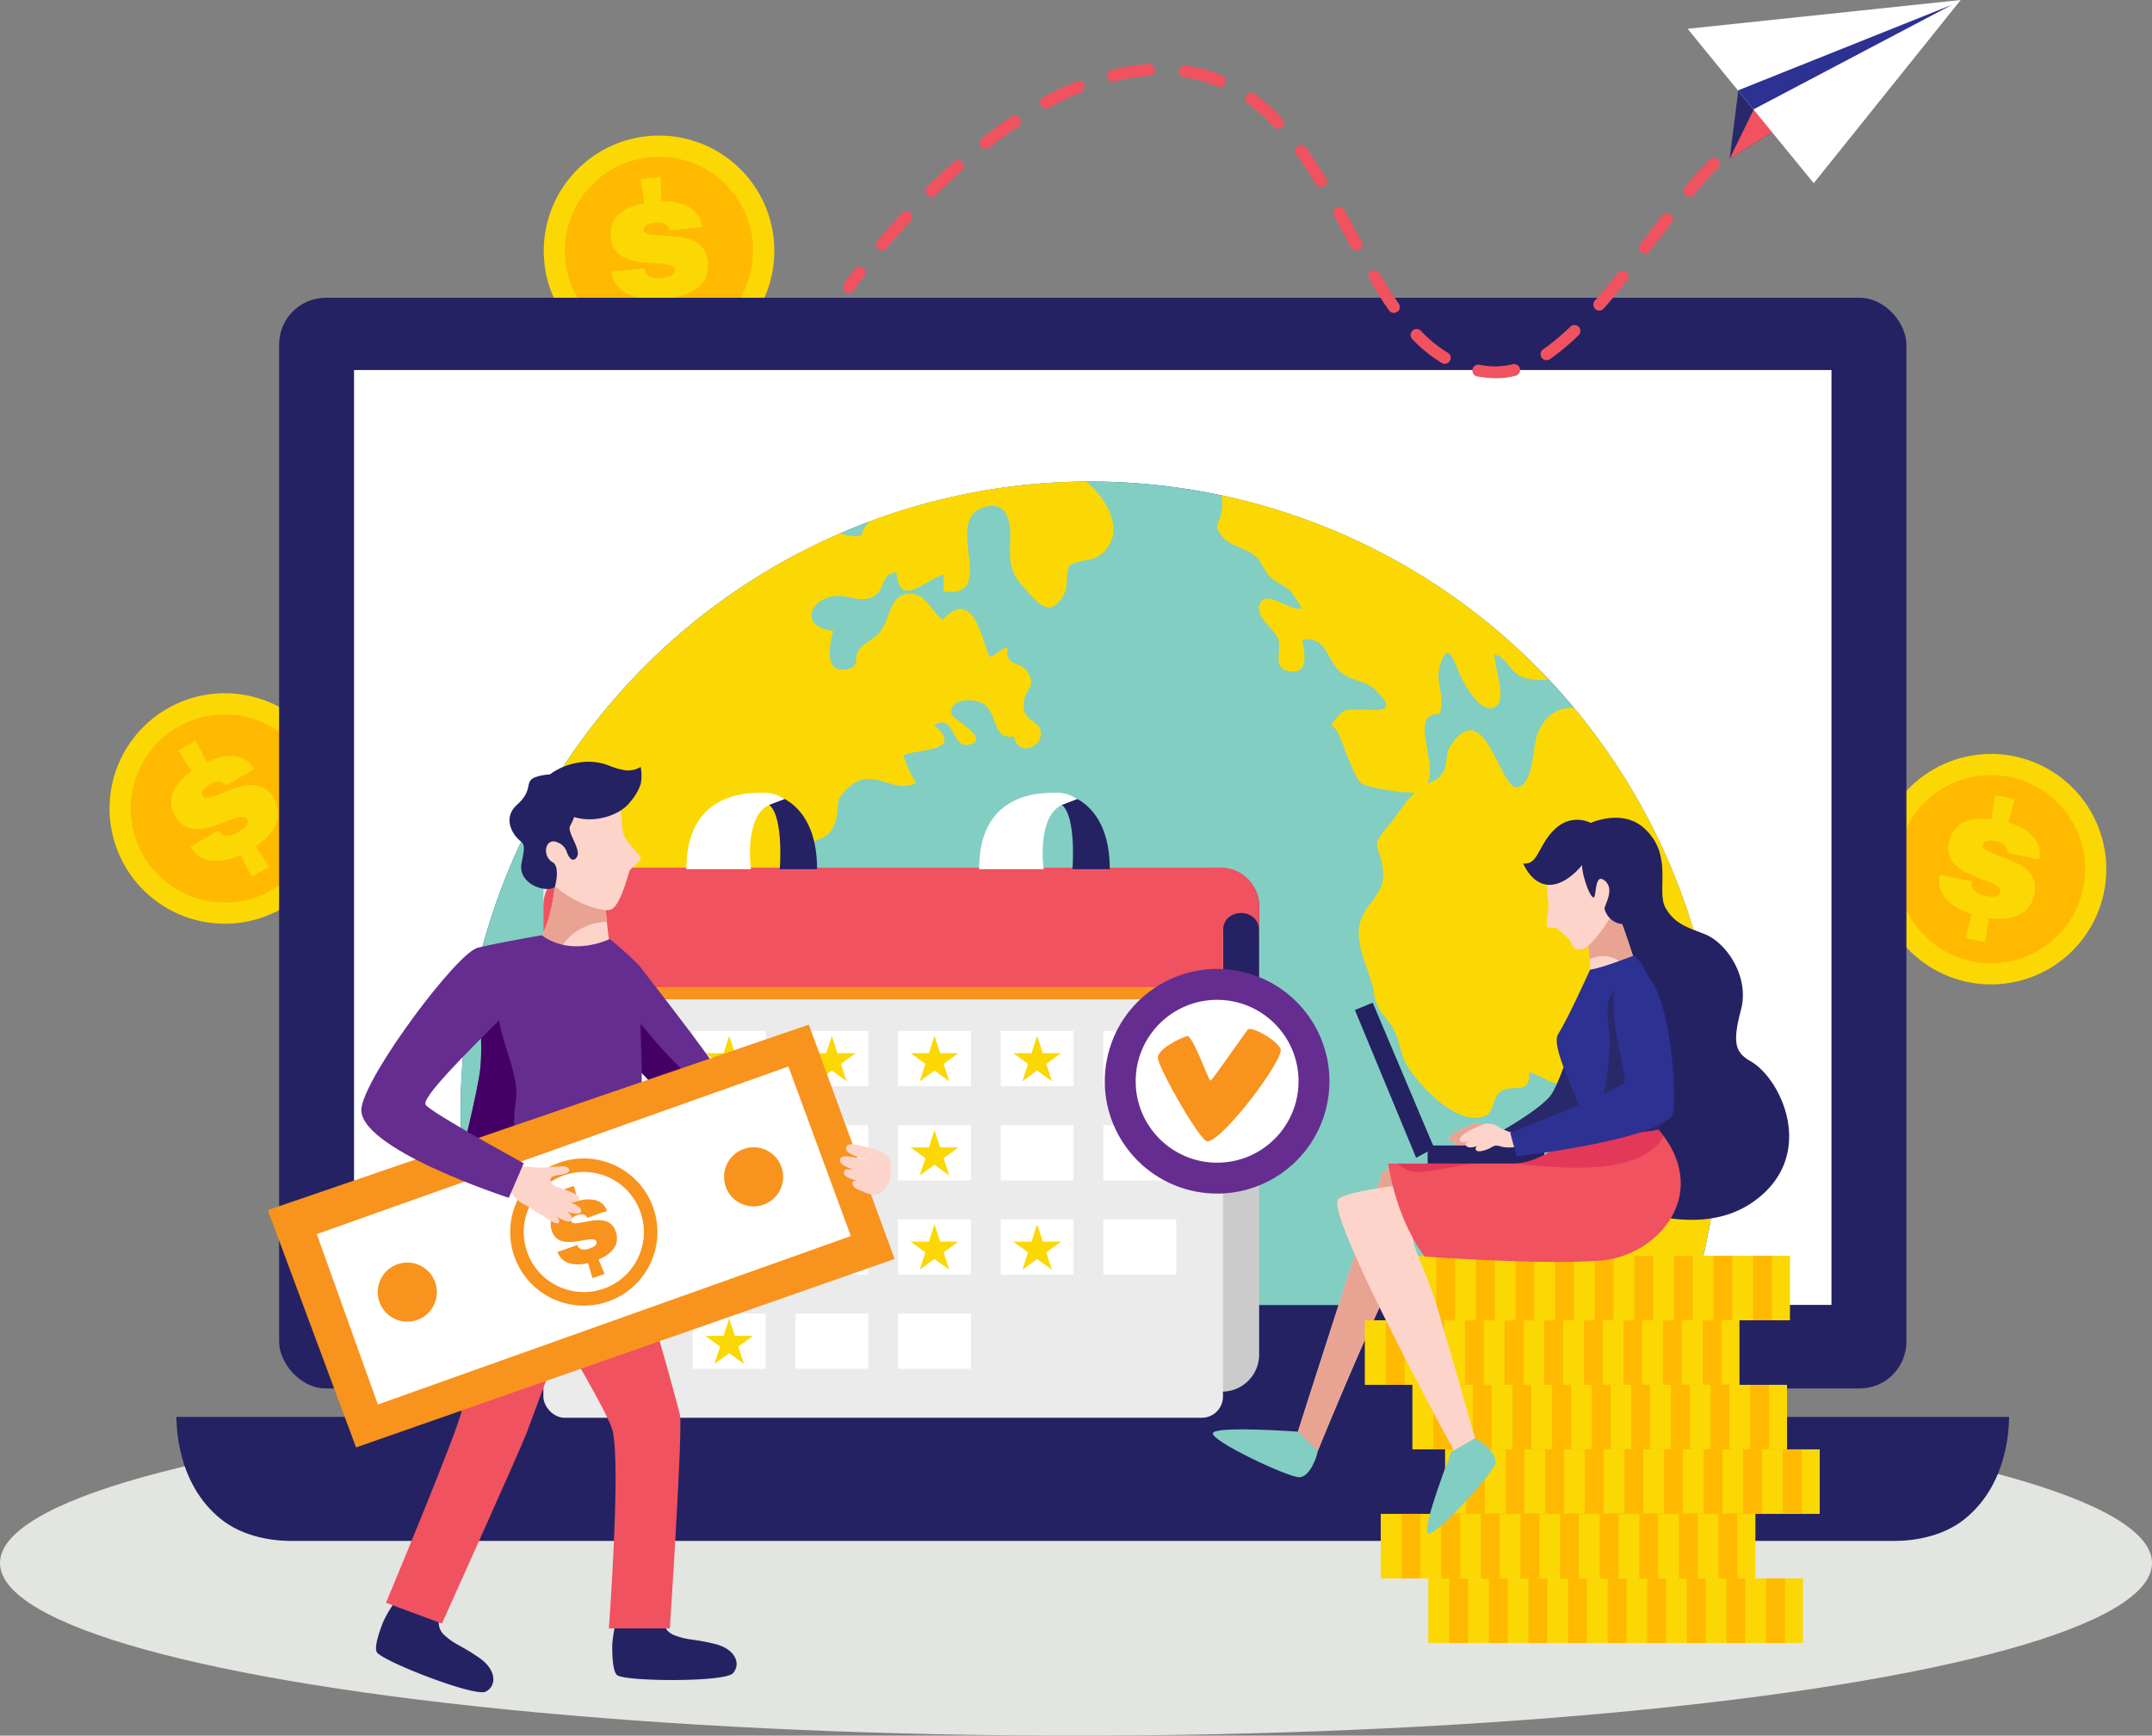 <svg xmlns="http://www.w3.org/2000/svg" width="500" height="403.32"><rect width="100%" height="100%" fill="#808080" stroke="none"/><defs><clipPath id="a"><path fill="none" d="M0 0h500v403.32H0z"/></clipPath></defs><g data-name="Repeat Grid 1" clip-path="url(#a)"><g data-name="Group 3878" transform="translate(-640.737 -168.934)"><g data-name="Group 3839"><g data-name="Group 3836" transform="translate(755.999 189.379)"><circle data-name="Ellipse 7" cx="26.777" cy="26.777" r="26.777" transform="matrix(.683 -.731 .731 .683 0 39.13)" fill="#fbd804"/><path data-name="Path 8849" d="M58.855 43.863a21.854 21.854 0 11-14.991-27.028 21.855 21.855 0 0114.991 27.028z" fill="#ffb900"/></g><g data-name="Group 3838"><g data-name="Group 3837"><path data-name="Path 8850" d="M794.442 215.693c4.589-.1 8.932 1.45 9.4 6l-7.589.774c-.217-1.717-2.019-1.906-3.126-1.793-.7.072-2.952.3-2.811 1.694.318 3.119 13.975-1.549 14.874 7.27.54 5.291-3.4 7.683-8.449 8.57l.9 5.589-4.636.474-.291-5.693c-4.767-.011-9.382-1.777-9.869-6.534l7.59-.775.016.163c.253 2.089 2.633 2.259 3.823 2.137 1.15-.117 3.4-.427 3.241-1.945-.33-3.241-14.016 1.141-14.887-7.39-.5-4.923 3.121-7.2 7.8-8.092l-.865-5.632 4.636-.474z" fill="#fbd804"/></g></g></g><g data-name="Group 3843"><g data-name="Group 3840"><path data-name="Path 8851" d="M719.46 352.898a26.777 26.777 0 11-30.39-22.588 26.778 26.778 0 0130.39 22.588z" fill="#fbd804"/><path data-name="Path 8852" d="M714.589 353.616a21.854 21.854 0 11-24.806-18.435 21.854 21.854 0 0124.806 18.435z" fill="#ffb900"/></g><g data-name="Group 3842"><g data-name="Group 3841"><path data-name="Path 8853" d="M688.756 346.051c4.14-1.981 8.736-2.365 11.037 1.59l-6.594 3.835c-.9-1.475-2.626-.9-3.588-.343-.607.352-2.564 1.493-1.861 2.7 1.576 2.71 12.091-7.177 16.549.484 2.676 4.6.072 8.4-4.162 11.294l3.128 4.718-4.027 2.342-2.613-5.063c-4.347 1.956-9.28 2.252-11.685-1.883l6.594-3.837.081.142c1.093 1.8 3.333.973 4.366.372 1-.582 2.918-1.793 2.148-3.112-1.637-2.816-12.3 6.823-16.61-.589-2.487-4.279-.127-7.848 3.763-10.587l-3.11-4.774 4.025-2.344z" fill="#fbd804"/></g></g></g><g data-name="Group 3847"><g data-name="Group 3844" transform="translate(1069.451 337.015)"><circle data-name="Ellipse 8" cx="26.777" cy="26.777" r="26.777" transform="rotate(-18.505 52.168 8.499)" fill="#fbd804"/><path data-name="Path 8854" d="M52.12 45.939a21.854 21.854 0 11-6.175-30.283 21.855 21.855 0 016.175 30.283z" fill="#ffb900"/></g><g data-name="Group 3846"><g data-name="Group 3845"><path data-name="Path 8855" d="M1107.375 360.086c4.408 1.287 8.085 4.067 7.163 8.55l-7.473-1.543c.31-1.7-1.351-2.425-2.443-2.649-.685-.142-2.907-.6-3.191.772-.634 3.069 13.8 2.723 12 11.4-1.075 5.208-5.553 6.306-10.635 5.635l-.818 5.6-4.564-.94 1.432-5.517c-4.542-1.441-8.413-4.514-7.446-9.2l7.469 1.542-.034.16c-.384 2.069 1.834 2.949 3 3.189 1.132.233 3.37.614 3.677-.883.659-3.191-13.711-3.123-11.979-11.522 1-4.846 5.142-5.931 9.867-5.375l.869-5.632 4.564.942z" fill="#fbd804"/></g></g></g><ellipse data-name="Ellipse 9" cx="250" cy="40.116" rx="250" ry="40.116" transform="translate(640.736 492.021)" fill="#e2e5e0"/><path data-name="Rectangle 3497" fill="#242263" d="M735.739 459.658h317.782v46.661H735.739z"/><g data-name="Group 3850" transform="translate(705.586 238.127)"><rect data-name="Rectangle 3498" width="378.087" height="253.447" rx="10.859" fill="#242263"/><path data-name="Rectangle 3499" fill="#fff" d="M17.408 16.791H360.68v217.24H17.408z"/><path data-name="Path 8856" d="M327.722 234.031a146.321 146.321 0 10-278.46 0z" fill="#2d3192"/><path data-name="Path 8857" d="M327.722 234.031a146.321 146.321 0 10-278.46 0z" fill="#82cec2"/><g data-name="Group 3849"><g data-name="Group 3848" fill="#fbd804"><path data-name="Path 8858" d="M61.646 141.323c9.295.257 4.013 4.731 4.381 12.092.47 9.417 8.087 7.841 13.189 14.02 1.63 1.976 1.673 4.42 3.132 6.511 2.125 3.044 5.416 4.171 8.492 6.009 5.176 3.094 9.207 9.641 14.663 11.644 13.91 5.1-.736-16.748 0-21.186.5-3.013 2.773-3.047 1.552-5.982-1.123-2.7-3.83-3.308-6.086-3.153-1.617.111-3.6 3.563-5.607 2.076-2.685-1.987 1.689-4.512 2.1-5.933 1.567-5.409-6.292-9.2-9.169-4.652-1.256 1.985.815 7.408-2.913 6.2-2.486-.806-4.418-9.3-4.176-11.576 1.027-9.628 8.078-11.432 16.608-11.506 5.946-.05 9 .962 10.271 7.387 1.222 6.158-1.517 8.185 3.889 11.631 6.019 3.839 10.1 1.149 7.112-6.134-1.5-3.652-6.073-8.51-4.34-12.895.659-1.667 3.259-2.843 4.34-4.217 2.024-2.575.055-2.261 3.151-4.284 2.959-1.933 5.924-1.382 7.118-6.009 1.028-3.984-.5-4.146 2.507-7.137 6.036-6.009 10.6 1.463 16.154-1.5a25.031 25.031 0 01-2.909-6.283c1.326-1.637 14.986-.572 7.066-7.121 4.9-2.918 3.991 5.4 8.063 4.553 5.492-1.138-3.8-6.113-3.989-7.035-.808-3.851 5.285-3.887 7.507-2.414 3.2 2.123 1.917 8.412 7.017 7.486.574 4.5 6.193 2.936 6.2-.574.005-3.281-3.92-2.563-3.973-6.511-.056-4.226 3.3-4.015.872-7.913-1.612-2.588-5.249-1.041-4.6-5.535-2-.151-3.8 3.34-4.485 1.428-1.77-4.953-3.934-15.235-10.632-7.965-2.769-2.209-3.894-6.113-7.6-6.057-4.892.074-4.295 5.738-7.092 9.04-1.262 1.49-3.453 2.365-4.707 3.954-1.389 1.761.418 3.959-2.888 4.557-5.511 1-3.844-6.346-3.117-8.952-8.238-.908-5.355-7.934 1.091-8.108 2.417-.065 5.969 1.8 8.621-.09 2.409-1.712 1.587-5.346 4.979-5.33.786 8.833 7.074 1.143 11.139.488-.355 1.007.013 2.85-.352 3.866 13.106 2.014.14-16.066 9.038-19.355 5.795-2.141 6.834 3.019 6.61 7.536-.255 5.151.014 7.376 3.116 10.894 3.293 3.736 6.473 7.8 9.641 1 .591-1.265.242-5.072.967-5.908 1.265-1.459 5.2-1.129 7.014-2.468 6.256-4.619 2.464-12.507-3.062-17.2a145.915 145.915 0 00-50.441 9.278 7.643 7.643 0 00-1.787 3.186 7.162 7.162 0 01-4.851-.506 146.835 146.835 0 00-68.531 60.929 18.045 18.045 0 00.149 2.3 6.165 6.165 0 00.407 1.143c.643 1.766 2.146 6.111 2.01 9.214-.203 4.641-3.656 8.661-2.859 13.067z"/><path data-name="Path 8859" d="M327.917 233.334a146.162 146.162 0 00-27.053-138.019c-3.722-.17-6.687 1.644-8.458 5.9-1.158 2.776-.824 11.753-4.673 12.529-4.126.831-7.512-22.071-15.723-9.4-1.086 1.676-.493 3.923-1.367 5.52-1.229 2.249-2.191 2.2-3.871 3.08 2.557-5-4.445-16.527 2.757-16.186 1.637-3.53-.933-7.259.088-10.942 1.988-7.164 3.516-.741 5.093 2.478.919 1.875 4.763 9.054 8.11 6.572 2.444-1.813-.589-9.544-.465-11.978 2.984.515 3.8 4.684 6.987 5.429a13.726 13.726 0 005.594.357 146.061 146.061 0 00-75.993-42.787 9.281 9.281 0 01.029 3.9c-.511 3.053-2.058 2.5 0 5.51 1.642 2.394 6.082 2.893 8.124 4.982 1.319 1.348 1.642 2.97 3 4.383 1.725 1.789 4.348 2.288 5.707 4.618a28.069 28.069 0 011.863 2.941c-3.1.632-7.841-4.234-9.62-1.438-1.94 3.053 3.381 6.335 4.112 8.525.9 2.69-1.736 7.186 3.013 7.536 4.417.325 2.846-4.752 2.609-7.46 4.989-.61 5.578 3.561 7.649 6.3 2.771 3.661 6.667 2.8 9.494 5.61 5.829 5.795-.96 4.266-3.519 4.408-2.4.133-3.553-.623-5.484 1.651-2.479 2.918-.951 1.321.282 4.106 1.055 2.387 3.6 9.9 5.169 11.3 1.141 1.025 9.837 2.426 12.575 2.2-2.365 2.12-3.554 4.517-5.984 7.43-4.768 5.714-2.338 4.051-1.495 10.5.727 5.571-3.767 7.317-5.226 12.019-1.682 5.418 2.487 11.771 3.15 16.637.621 4.567 2.888 5.215 4.733 8.765 1.429 2.749 1.28 5.616 3.3 8.677 2.9 4.393 10.2 12.236 16.3 11.5 4.273-.511 2.545-4.2 5.154-6.055 2.744-1.949 6.821 1.177 6.57-4.393 1.621.054 5.712 3.01 7.028 2.487 2.432-.969 1.457-5.391 1.583-7.5 6.434-1.084 5.305 7.719 3.85 10.942-.709 1.57-2.811 3.882-2.911 5.535-.183 3.008 1.748 2.168 3.074 4.98 1.48 3.142-.379 8.451-.546 12.019-.113 2.41-.736 3.019-.379 5.51.325 2.265 2 4.189 1.784 6.509-.49 5.368-6.482 6.418-8 10.517a12.389 12.389 0 00-.648 3h32.279c.125-.238.24-.473.355-.704z"/><path data-name="Path 8860" d="M218.869 232.536c2.394-4.02 1.219-10.493-3.442-12.433-2.4-1-5.757.9-8.1-.44-3.638-2.078-1.657-3.762-6.066-4.655-2.766-.558-5.321.791-8 .391-2.807-.422-5.723-4.128-9.228-3.9-5.422-4.388-5.574-9.876-9.244-15.535-3.963-6.111-6.4-4.137-12-3.995-5.531.14-9.253-5.271-14.738-6.524a18.831 18.831 0 00-5.682-.135c-2.581.142-3.187.429-6.471-.224-1.676-.334-4.4-.047-5.939-.517a19.461 19.461 0 01-2.288.036c-.96-.235-.307-2.565-1.865-2.7-1.945-.165-12.065 5.133-12.821 6.56-1.8 3.4 1.735 4.8 2.085 7.507.406 3.121-.809 3.471-2.43 5.648-2.99 4.024-5.379 7.687-5.608 12.992-.165 3.812 1.57 5.041 2.949 8.377 1.385 3.354.691 6.217 1.127 9.666a13.271 13.271 0 00.316 1.371h106.343a17.271 17.271 0 001.102-1.49z"/></g></g></g><path data-name="Path 8861" d="M894.63 498.193H681.711c.111.438-.522 15.251 10.615 23.937 4.173 3.255 10.077 4.872 16.118 4.872h372.37c6.042 0 11.945-1.617 16.12-4.872 11.136-8.686 10.5-23.5 10.614-23.937z" fill="#242263"/><g data-name="Group 3854" transform="translate(766.985 353.153)"><path data-name="Path 8862" d="M157.472 17.753h-10.695v121.4h10.695a8.617 8.617 0 008.831-8.386V26.14a8.617 8.617 0 00-8.831-8.387z" fill="#cbcbcb"/><path data-name="Path 8863" d="M166.303 48.243v-22.1a8.617 8.617 0 00-8.831-8.386h-10.695v30.49z" fill="#242263"/><rect data-name="Rectangle 3500" width="157.898" height="127.843" rx="4.921" transform="translate(0 17.388)" fill="#ebebeb"/><path data-name="Path 8864" d="M157.471 17.388H8.832A8.831 8.831 0 000 26.219v21.764h157.9v-15.54a7.846 7.846 0 01.077-1.111c.63-4.512 7.609-4.519 8.25-.007a8.252 8.252 0 01.077 1.118v-6.3a8.923 8.923 0 00-8.833-8.755z" fill="#f05260"/><path data-name="Rectangle 3501" fill="#f8931d" d="M0 45.139h157.898v2.845H0z"/><g data-name="Group 3851"><path data-name="Path 8865" d="M63.594 17.753h-8.665s.969-12.155-2.457-14.937V.165S63.594 1.33 63.594 17.753z" fill="#242263"/><path data-name="Path 8866" d="M33.233 17.753H48.22S46.542 5.598 52.47 2.816l3.6-1.368A8.745 8.745 0 0050.691 0c-4.766 0-17.458.8-17.458 17.753z" fill="#fff"/></g><g data-name="Group 3852"><path data-name="Path 8867" d="M131.6 17.753h-8.665s.969-12.155-2.457-14.937V.165S131.6 1.33 131.6 17.753z" fill="#242263"/><path data-name="Path 8868" d="M101.246 17.753h14.987s-1.678-12.155 4.25-14.937l3.6-1.368A8.75 8.75 0 00118.703 0c-4.772 0-17.457.8-17.457 17.753z" fill="#fff"/></g><path data-name="Rectangle 3502" fill="#fff" d="M10.863 55.349h16.915v12.823H10.863z"/><path data-name="Rectangle 3503" fill="#fff" d="M34.714 55.349h16.915v12.823H34.714z"/><path data-name="Rectangle 3504" fill="#fff" d="M58.566 55.349h16.915v12.823H58.566z"/><path data-name="Rectangle 3505" fill="#fff" d="M82.417 55.349h16.915v12.823H82.417z"/><path data-name="Rectangle 3506" fill="#fff" d="M106.269 55.349h16.915v12.823h-16.915z"/><path data-name="Rectangle 3507" fill="#fff" d="M130.12 55.349h16.915v12.823H130.12z"/><path data-name="Rectangle 3508" fill="#fff" d="M10.863 77.244h16.915v12.823H10.863z"/><path data-name="Rectangle 3509" fill="#fff" d="M34.714 77.244h16.915v12.823H34.714z"/><path data-name="Rectangle 3510" fill="#fff" d="M58.566 77.244h16.915v12.823H58.566z"/><path data-name="Rectangle 3511" fill="#fff" d="M82.417 77.244h16.915v12.823H82.417z"/><path data-name="Rectangle 3512" fill="#fff" d="M106.269 77.244h16.915v12.823h-16.915z"/><path data-name="Rectangle 3513" fill="#fff" d="M130.12 77.244h16.915v12.823H130.12z"/><path data-name="Rectangle 3514" fill="#fff" d="M10.863 99.14h16.915v12.823H10.863z"/><path data-name="Rectangle 3515" fill="#fff" d="M34.714 99.14h16.915v12.823H34.714z"/><path data-name="Rectangle 3516" fill="#fff" d="M58.566 99.14h16.915v12.823H58.566z"/><path data-name="Rectangle 3517" fill="#fff" d="M82.417 99.14h16.915v12.823H82.417z"/><path data-name="Rectangle 3518" fill="#fff" d="M106.269 99.14h16.915v12.823h-16.915z"/><path data-name="Rectangle 3519" fill="#fff" d="M130.12 99.14h16.915v12.823H130.12z"/><path data-name="Rectangle 3520" fill="#fff" d="M10.863 121.035h16.915v12.823H10.863z"/><path data-name="Rectangle 3521" fill="#fff" d="M34.714 121.035h16.915v12.823H34.714z"/><path data-name="Rectangle 3522" fill="#fff" d="M58.566 121.035h16.915v12.823H58.566z"/><path data-name="Rectangle 3523" fill="#fff" d="M82.417 121.035h16.915v12.823H82.417z"/><path data-name="Path 8869" d="M19.315 56.484l1.31 4.031h4.238l-3.429 2.491 1.309 4.031-3.429-2.491-3.429 2.491 1.31-4.031-3.429-2.491h4.249z" fill="#fbd804"/><path data-name="Path 8870" d="M19.315 78.622l1.31 4.031h4.238l-3.429 2.491 1.309 4.031-3.429-2.491-3.429 2.491 1.31-4.031-3.429-2.491h4.249z" fill="#fbd804"/><path data-name="Path 8871" d="M43.176 56.484l1.31 4.031h4.238l-3.429 2.491 1.309 4.031-3.429-2.491-3.429 2.491 1.31-4.031-3.429-2.491h4.238z" fill="#fbd804"/><path data-name="Path 8872" d="M67.023 56.484l1.31 4.031h4.238l-3.433 2.491 1.31 4.031-3.429-2.491-3.429 2.491 1.31-4.031-3.429-2.491h4.238z" fill="#fbd804"/><path data-name="Path 8873" d="M67.023 78.379l1.31 4.031h4.238l-3.433 2.491 1.31 4.031-3.429-2.491-3.429 2.491 1.31-4.031-3.429-2.491h4.238z" fill="#fbd804"/><path data-name="Path 8874" d="M90.875 56.484l1.31 4.031h4.238l-3.429 2.491 1.31 4.031-3.429-2.491-3.429 2.491 1.31-4.031-3.429-2.491h4.238z" fill="#fbd804"/><path data-name="Path 8875" d="M90.875 78.379l1.31 4.031h4.238l-3.429 2.491 1.31 4.031-3.429-2.491-3.429 2.491 1.31-4.031-3.429-2.491h4.238z" fill="#fbd804"/><path data-name="Path 8876" d="M114.726 56.484l1.31 4.031h4.238l-3.429 2.491 1.309 4.031-3.429-2.491-3.429 2.491 1.31-4.031-3.429-2.491h4.238z" fill="#fbd804"/><path data-name="Path 8877" d="M43.176 100.546l1.31 4.031h4.238l-3.429 2.491 1.309 4.031-3.429-2.491-3.429 2.491 1.31-4.031-3.429-2.491h4.238z" fill="#fbd804"/><path data-name="Path 8878" d="M43.176 122.17l1.31 4.031h4.238l-3.429 2.491 1.309 4.031-3.429-2.491-3.429 2.491 1.31-4.031-3.429-2.491h4.238z" fill="#fbd804"/><path data-name="Path 8879" d="M90.875 100.275l1.31 4.031h4.238l-3.429 2.491 1.31 4.031-3.429-2.491-3.429 2.491 1.31-4.031-3.429-2.491h4.238z" fill="#fbd804"/><path data-name="Path 8880" d="M114.726 100.275l1.31 4.031h4.238l-3.429 2.491 1.309 4.031-3.429-2.491-3.429 2.491 1.31-4.031-3.429-2.491h4.238z" fill="#fbd804"/><g data-name="Group 3853" transform="translate(125.964 36.461)"><circle data-name="Ellipse 10" cx="26.1" cy="26.1" r="26.1" transform="rotate(-79.07 31.05 25.627)" fill="#652d90"/><circle data-name="Ellipse 11" cx="18.923" cy="18.923" r="18.923" transform="translate(11.652 11.652)" fill="#fff"/><path data-name="Path 8881" d="M29.032 30.44c-.438-.011-4.191-10.795-5.459-10.371-1.782.594-6.655 2.947-6.775 4.978s9.829 19.515 11.493 19.515c3.5 0 18.194-19.4 17-21.6s-6.732-5.23-7.565-4.4c-.609.622-8.317 11.887-8.694 11.878z" fill="#f8931d"/></g></g><g data-name="Group 3859"><path data-name="Path 8882" d="M789.245 393.309c21.326 27.336 15.782 21.836 19.723 25.312s29.89 18.537 29.89 18.537l-2.78 12.975s-31.744-18.072-35.683-21.317-19.115-19.695-19.115-19.695z" fill="#652d90"/><path data-name="Path 8883" d="M826.332 431.812a5.252 5.252 0 01-5.576.185 127.085 127.085 0 01-12.782-7.5 39.935 39.935 0 01-6.8-5.176 103.353 103.353 0 01-10.5-11.193c-1.674-2.139-4.007-3.869-5.958-5.84l-3.44 6.834s15.176 16.452 19.115 19.695 35.683 21.317 35.683 21.317l2.751-12.841a152.806 152.806 0 01-12.493-5.481z" fill="#406"/><path data-name="Path 8884" d="M784.325 544.397a26.293 26.293 0 00-1.338 6.862c-.014 2.994.2 6.174 1.12 6.926 1.836 1.5 25.05 1.7 26.94-.447s.63-5.614-4.287-6.814c-5.271-1.285-6.007-.736-9.325-2s-2.514-4.987-2.514-4.987z" fill="#242263"/><path data-name="Path 8885" d="M733.403 540.035a26.339 26.339 0 00-3.7 5.935c-1.079 2.792-2.01 5.842-1.422 6.872 1.179 2.058 22.8 10.513 25.33 9.183s2.59-5.023-1.578-7.895c-4.467-3.081-5.35-2.83-8-5.19s-.573-5.558-.573-5.558z" fill="#242263"/><path data-name="Path 8886" d="M784.174 445.731l-31.279 3.476s27.973 44.719 30.089 51.9-.779 46.225-.779 46.225h14.164s3.04-46.11 2.346-49.585-14.541-52.016-14.541-52.016z" fill="#f05260"/><path data-name="Path 8887" d="M782.985 448.048h-35.709s-4.171 10.949-2.26 19.289 3.186 26.068 3.013 29.2-17.611 44.834-17.611 44.834l13 4.835s17.929-39.764 19.668-44.281 19.899-53.877 19.899-53.877z" fill="#f05260"/><path data-name="Path 8888" d="M781.473 374.174a31.8 31.8 0 01-8.622-.684 12.839 12.839 0 01-2.931-1.028c-.3 3.588-1.312 11.96-4.282 15.111 0 0 .406 4.228 7.819 5.271s8.946-4.46 8.946-4.46-1.43-8.925-.93-14.21z" fill="#fcd4ca"/><path data-name="Path 8889" d="M765.662 387.708c.014.075.039.179.077.307l.013.039a4.2 4.2 0 00.178.461l.009.022a5.384 5.384 0 00.312.574l.054.084a6.205 6.205 0 001.2 1.337l.09.075a7.754 7.754 0 00.94.651c.045.027.1.054.144.081a10.092 10.092 0 001.247.607 10.556 10.556 0 012.843-5 13.212 13.212 0 018.97-3.825 50.78 50.78 0 01-.266-8.948 31.8 31.8 0 01-8.622-.684 12.839 12.839 0 01-2.931-1.028c-.3 3.588-1.312 11.96-4.282 15.111l.014.092z" fill="#e8a393"/><path data-name="Path 8890" d="M769.434 352.826s12.421-3.056 14.237 0 1.242 7.836 1.958 9.986 3.656 4.515 3.941 5.375-2.15 2.365-2.507 3.01-1.911 7.525-4.11 8.959-13.422-3.153-16-8.672-.885-17.03 2.481-18.658z" fill="#fcd4ca"/><path data-name="Path 8891" d="M782.405 387.131s-8.72 4.332-15.8-.872c0 0-13.48 2.356-15.133 3.028-1.371.558 2.233 19.747.668 29.391s-7.819 33.018-7.819 33.018 16.509 12.685 44.834 4.691c0 0 .924-32.774.623-41.88-.443-13.324-.535-21.2-.535-21.2a82.022 82.022 0 00-6.838-6.176z" fill="#652d90"/><path data-name="Path 8892" d="M761.781 440.171c-1.235-5.066-2.1-10.012-1.21-15.251.962-5.675-3.108-13.153-3.869-18.927-.813-6.175-1.448-10.37-5.506-13.787.275 5.824 2.159 19 .946 26.473-1.563 9.645-7.819 33.018-7.819 33.018s10.484 8 29.03 7.254c-7.31-4.417-9.527-10.375-11.572-18.78z" fill="#406"/><path data-name="Path 8893" d="M702.963 450.13l20.506 55.146 125.121-43.792-19.927-54.451z" fill="#f8931d"/><path data-name="Path 8894" d="M714.339 455.709l14.191 39.592 109.893-39.143-14.511-39.4z" fill="#fff"/><path data-name="Path 8895" d="M822.697 442.401a6.865 6.865 0 11-6.865-6.865 6.864 6.864 0 016.865 6.865z" fill="#f8931d"/><path data-name="Path 8896" d="M742.236 469.186a6.865 6.865 0 11-6.865-6.865 6.865 6.865 0 016.865 6.865z" fill="#f8931d"/><g data-name="Group 3858"><g data-name="Group 3855" transform="translate(757.568 436.417)"><path data-name="Path 8897" d="M35.895 19.561A17.1 17.1 0 1119.56 1.731a17.1 17.1 0 0116.335 17.83z" fill="#f8931d"/><circle data-name="Ellipse 12" cx="13.955" cy="13.955" r="13.955" transform="rotate(-62.61 20.37 12.387)" fill="#fff"/></g><g data-name="Group 3857"><g data-name="Group 3856"><path data-name="Path 8898" d="M775.034 447.981c2.837-.743 5.765-.429 6.73 2.329l-4.6 1.61c-.389-1.034-1.536-.883-2.207-.648-.422.147-1.789.626-1.493 1.47.662 1.89 8.448-3.042 10.319 2.3 1.124 3.205-.969 5.276-3.971 6.579l1.391 3.336-2.807.984-1.028-3.491c-2.961.7-6.091.293-7.1-2.592l4.6-1.61.034.1c.47 1.258 1.972 1.01 2.694.757.7-.244 2.046-.772 1.723-1.691-.687-1.963-8.533 2.794-10.346-2.374-1.043-2.981.867-4.935 3.638-6.184l-1.375-3.369 2.809-.984z" fill="#f8931d"/></g></g></g><path data-name="Path 8899" d="M774.778 354.582a12.181 12.181 0 01-1.581 6.274c-.8 1.43 2.681 5.5 1.581 7.222-.732 1.149-1.71.8-2.505-1.567a3.542 3.542 0 00-1.9-1.784c-2.941-1.436-3.848 3.1-1.22 4.585 1.84 1.037.5 5.752.5 5.752-2.093 1.463-8.688-.72-7.733-5.563.609-3.085.869-4.259-.185-5.065-1.908-1.461-4.3-5.379-.906-8.455 4.67-4.235.66-5.833 5.885-6.877s9.343 2.303 8.064 5.478z" fill="#242263"/><path data-name="Path 8900" d="M765.757 351.552c.343-1.113 2.446-2.471 3.489-3.178a14.934 14.934 0 015.4-2.143 13.654 13.654 0 015.9.072c1.66.4 3.031 1.206 4.738 1.479a5.546 5.546 0 004.311-.632 10.933 10.933 0 01.032 3.885 12.125 12.125 0 01-2.4 4.162c-2.656 3.6-9.513 5.339-14.192 3.16-2.261-1.052-4.291-1.965-5.33-4.02a11.989 11.989 0 00-1.948-2.785z" fill="#242263"/><path data-name="Path 8901" d="M844.983 446.353c2.611-1.353 3.169-5.1 2.609-7.563-.45-1.994-2.446-2.462-5.346-3.255-1.96-.535-3.823-.955-4.524-.538-2.166 2.06 4.476 3.32 6.089 4.015 0 0-6.865-2.172-7.69-1.043-1.477 2.129 5.036 3.207 6.608 3.758-1.463-.705-4.306-1.263-4.785-1.028-1.26-.21-1.185.793-1.086 1.05.5 1.312 5.822 2.259 5.822 2.259-.942-.169-4.286-1.52-3.851.131.284 1.075 1.779 1.4 2.548 1.737a5.266 5.266 0 003.606.477z" fill="#fcd4ca"/><path data-name="Path 8902" d="M758.838 439.891c2.451-.1 5.432.366 7.959.366 1.154 0 2.346-.169 3.489-.235.723-.043 2.191-.287 2.615.52.463.885-.987 1.2-1.558 1.324-.825.18-2.536.066-2.69 1.172-.226 1.6 2.778 2.033 3.95 2.547 1.086.477 3.966 1.491 2.078 2.556-1.272.716-3.95-.919-5.032-1.357a16.569 16.569 0 013.939 1.642c.737.424 2.188 1.009 2.188 1.838 0 1.217-2.69.486-3.354.2a11.976 11.976 0 01-2.994-1.655c1.131.6 5.276 2.355 3.92 3.792-.829.878-4.069-1.59-5.361-2.114.709.655 2.836 1 2.663 2.383-.088.7-1.29.142-1.868-.172-.813-.443-1.54-1.089-2.358-1.477a11.775 11.775 0 01-1.757-1.174c-1.468-1.044-2.8-1.292-4.068-2.653a45.528 45.528 0 00-3.526-3.606c2.359-.869-.046-2.63 1.765-3.897z" fill="#fcd4ca"/><path data-name="Path 8903" d="M762.425 439.243l-3.476 8.033s-35.888-11.642-34.207-21.069c1.477-8.272 22.36-35.987 26.909-36.981 6.114-1.337 8.562 13.232 5.05 16.764-7.4 7.448-17.97 17.923-17.1 19.612s22.824 13.641 22.824 13.641z" fill="#652d90"/></g><g data-name="Group 3870"><path data-name="Path 8904" d="M1010.298 397.141s-6.321 22.8-9.431 26.531-13.264 9.223-13.264 9.223l2.694 4.767s18.456-9.406 21.66-17.1a58.179 58.179 0 003.731-11.814c.508-2.821 2.593-9.84 1.554-12.642-.678-1.827-5.493-2.8-6.944 1.035z" fill="#82cec2"/><path data-name="Path 8905" d="M1010.298 397.141s-6.321 22.8-9.431 26.531-13.264 9.223-13.264 9.223l2.694 4.767s18.456-9.406 21.66-17.1a58.179 58.179 0 003.731-11.814c.508-2.821 2.593-9.84 1.554-12.642-.678-1.827-5.493-2.8-6.944 1.035z" fill="#29286a"/><path data-name="Path 8906" d="M946.959 505.971l-4.659-4.352s-18.629-1.369-19.718.266 17.667 10.481 20.073 10.321 3.988-4.443 4.304-6.235z" fill="#82cec2"/><path data-name="Path 8907" d="M981.11 442.94s-17.618-4.483-19.068-1.583-19.742 60.258-19.742 60.258l4.659 4.352s19.614-48.409 25.294-53.47 11.482-7.559 8.857-9.557z" fill="#fcd4ca"/><path data-name="Path 8908" d="M981.11 442.94s-17.618-4.483-19.068-1.583-19.742 60.258-19.742 60.258l4.659 4.352s19.614-48.409 25.294-53.47 11.482-7.559 8.857-9.557z" fill="#e8a393"/><g data-name="Group 3866"><g data-name="Group 3860"><path data-name="Rectangle 3524" fill="#fbd804" d="M972.594 535.714h87.046v14.995h-87.046z"/><path data-name="Rectangle 3525" fill="#ffb900" d="M977.462 535.714h4.382v14.995h-4.382z"/><path data-name="Rectangle 3526" fill="#ffb900" d="M986.663 535.714h4.381v14.995h-4.381z"/><path data-name="Rectangle 3527" fill="#ffb900" d="M995.865 535.714h4.381v14.995h-4.381z"/><path data-name="Rectangle 3528" fill="#ffb900" d="M1005.066 535.714h4.381v14.995h-4.381z"/><path data-name="Rectangle 3529" fill="#ffb900" d="M1014.267 535.714h4.381v14.995h-4.381z"/><path data-name="Rectangle 3530" fill="#ffb900" d="M1023.468 535.714h4.381v14.995h-4.381z"/><path data-name="Rectangle 3531" fill="#ffb900" d="M1032.67 535.714h4.381v14.995h-4.381z"/><path data-name="Rectangle 3532" fill="#ffb900" d="M1041.871 535.714h4.381v14.995h-4.381z"/><path data-name="Rectangle 3533" fill="#ffb900" d="M1051.072 535.714h4.381v14.995h-4.381z"/></g><g data-name="Group 3861"><path data-name="Rectangle 3534" fill="#fbd804" d="M961.543 520.719h87.047v14.994h-87.047z"/><path data-name="Rectangle 3535" fill="#ffb900" d="M966.412 520.719h4.381v14.994h-4.381z"/><path data-name="Rectangle 3536" fill="#ffb900" d="M975.613 520.719h4.381v14.994h-4.381z"/><path data-name="Rectangle 3537" fill="#ffb900" d="M984.814 520.719h4.381v14.994h-4.381z"/><path data-name="Rectangle 3538" fill="#ffb900" d="M994.015 520.719h4.381v14.994h-4.381z"/><path data-name="Rectangle 3539" fill="#ffb900" d="M1003.216 520.719h4.381v14.994h-4.381z"/><path data-name="Rectangle 3540" fill="#ffb900" d="M1012.417 520.719h4.382v14.994h-4.382z"/><path data-name="Rectangle 3541" fill="#ffb900" d="M1021.619 520.719h4.382v14.994h-4.382z"/><path data-name="Rectangle 3542" fill="#ffb900" d="M1030.82 520.719h4.382v14.994h-4.382z"/><path data-name="Rectangle 3543" fill="#ffb900" d="M1040.021 520.719h4.382v14.994h-4.382z"/></g><g data-name="Group 3862"><path data-name="Rectangle 3544" fill="#fbd804" d="M976.489 505.725h87.047v14.995h-87.047z"/><path data-name="Rectangle 3545" fill="#ffb900" d="M981.358 505.725h4.381v14.995h-4.381z"/><path data-name="Rectangle 3546" fill="#ffb900" d="M990.559 505.725h4.381v14.995h-4.381z"/><path data-name="Rectangle 3547" fill="#ffb900" d="M999.76 505.725h4.381v14.995h-4.381z"/><path data-name="Rectangle 3548" fill="#ffb900" d="M1008.961 505.725h4.381v14.995h-4.381z"/><path data-name="Rectangle 3549" fill="#ffb900" d="M1018.162 505.725h4.381v14.995h-4.381z"/><path data-name="Rectangle 3550" fill="#ffb900" d="M1027.364 505.725h4.381v14.995h-4.381z"/><path data-name="Rectangle 3551" fill="#ffb900" d="M1036.565 505.725h4.381v14.995h-4.381z"/><path data-name="Rectangle 3552" fill="#ffb900" d="M1045.766 505.725h4.381v14.995h-4.381z"/><path data-name="Rectangle 3553" fill="#ffb900" d="M1054.967 505.725h4.381v14.995h-4.381z"/></g><g data-name="Group 3863"><path data-name="Rectangle 3554" fill="#fbd804" d="M968.894 490.73h87.046v14.995h-87.046z"/><path data-name="Rectangle 3555" fill="#ffb900" d="M973.762 490.73h4.381v14.995h-4.381z"/><path data-name="Rectangle 3556" fill="#ffb900" d="M982.963 490.73h4.381v14.995h-4.381z"/><path data-name="Rectangle 3557" fill="#ffb900" d="M992.165 490.73h4.381v14.995h-4.381z"/><path data-name="Rectangle 3558" fill="#ffb900" d="M1001.366 490.73h4.381v14.995h-4.381z"/><path data-name="Rectangle 3559" fill="#ffb900" d="M1010.567 490.73h4.381v14.995h-4.381z"/><path data-name="Rectangle 3560" fill="#ffb900" d="M1019.768 490.73h4.381v14.995h-4.381z"/><path data-name="Rectangle 3561" fill="#ffb900" d="M1028.969 490.73h4.381v14.995h-4.381z"/><path data-name="Rectangle 3562" fill="#ffb900" d="M1038.171 490.73h4.381v14.995h-4.381z"/><path data-name="Rectangle 3563" fill="#ffb900" d="M1047.372 490.73h4.381v14.995h-4.381z"/></g><g data-name="Group 3864"><path data-name="Rectangle 3564" fill="#fbd804" d="M957.843 475.736h87.046v14.995h-87.046z"/><path data-name="Rectangle 3565" fill="#ffb900" d="M962.711 475.736h4.382v14.995h-4.382z"/><path data-name="Rectangle 3566" fill="#ffb900" d="M971.913 475.736h4.382v14.995h-4.382z"/><path data-name="Rectangle 3567" fill="#ffb900" d="M981.114 475.736h4.382v14.995h-4.382z"/><path data-name="Rectangle 3568" fill="#ffb900" d="M990.315 475.736h4.382v14.995h-4.382z"/><path data-name="Rectangle 3569" fill="#ffb900" d="M999.516 475.736h4.382v14.995h-4.382z"/><path data-name="Rectangle 3570" fill="#ffb900" d="M1008.717 475.736h4.382v14.995h-4.382z"/><path data-name="Rectangle 3571" fill="#ffb900" d="M1017.919 475.736h4.382v14.995h-4.382z"/><path data-name="Rectangle 3572" fill="#ffb900" d="M1027.12 475.736h4.382v14.995h-4.382z"/><path data-name="Rectangle 3573" fill="#ffb900" d="M1036.321 475.736h4.382v14.995h-4.382z"/></g><g data-name="Group 3865"><path data-name="Rectangle 3574" fill="#fbd804" d="M969.576 460.741h87.047v14.995h-87.047z"/><path data-name="Rectangle 3575" fill="#ffb900" d="M974.444 460.741h4.381v14.995h-4.381z"/><path data-name="Rectangle 3576" fill="#ffb900" d="M983.645 460.741h4.381v14.995h-4.381z"/><path data-name="Rectangle 3577" fill="#ffb900" d="M992.847 460.741h4.381v14.995h-4.381z"/><path data-name="Rectangle 3578" fill="#ffb900" d="M1002.048 460.741h4.381v14.995h-4.381z"/><path data-name="Rectangle 3579" fill="#ffb900" d="M1011.249 460.741h4.381v14.995h-4.381z"/><path data-name="Rectangle 3580" fill="#ffb900" d="M1020.45 460.741h4.381v14.995h-4.381z"/><path data-name="Rectangle 3581" fill="#ffb900" d="M1029.652 460.741h4.381v14.995h-4.381z"/><path data-name="Rectangle 3582" fill="#ffb900" d="M1038.853 460.741h4.381v14.995h-4.381z"/><path data-name="Rectangle 3583" fill="#ffb900" d="M1048.054 460.741h4.381v14.995h-4.381z"/></g></g><g data-name="Group 3867"><path data-name="Path 8909" d="M990.195 432.377a15.7 15.7 0 01-3.663-1.47 4.872 4.872 0 00-3.108-.881c-.838.12-7.608 2.94-5.806 4.2.585.407 2.046-.307 2.629-.517.831-.3 1.667-.7 2.464-1.059-.727-.036-4.388 1.515-4 2.371.675 1.5 4.382-.506 5.244-.989-.659.1-2.951.962-2.947 1.8 0 1.314 2.728.217 3.318-.084a4.023 4.023 0 011.242-.6 4.937 4.937 0 011.658.293 9.655 9.655 0 002.886.056c.565-.052 1.879.068 2.159-.416a2.08 2.08 0 00-.364-2.055 4.148 4.148 0 00-1.712-.649z" fill="#fcd4ca"/><path data-name="Path 8910" d="M990.195 432.377a15.7 15.7 0 01-3.663-1.47 4.872 4.872 0 00-3.108-.881c-.838.12-7.608 2.94-5.806 4.2.585.407 2.046-.307 2.629-.517.831-.3 1.667-.7 2.464-1.059-.727-.036-4.388 1.515-4 2.371.675 1.5 4.382-.506 5.244-.989-.659.1-2.951.962-2.947 1.8 0 1.314 2.728.217 3.318-.084a4.023 4.023 0 011.242-.6 4.937 4.937 0 011.658.293 9.655 9.655 0 002.886.056c.565-.052 1.879.068 2.159-.416a2.08 2.08 0 00-.364-2.055 4.148 4.148 0 00-1.712-.649z" fill="#e8a393"/></g><g data-name="Group 3869"><g data-name="Group 3868" fill="#242263"><path data-name="Path 8911" d="M959.675 401.928l-4.143 1.7 14.234 34.346 4.191-2.263z"/><path data-name="Rectangle 3584" d="M972.439 435.113h27.1v4.21h-27.1z"/></g></g><path data-name="Path 8912" d="M1047.466 415.535c-3.625-2.075-4.232-4.363-2.224-11.947s-3.247-15.447-8.3-17.529c-3.713-1.529-6.972-2.2-9.23-6.159s2.021-12.4-5.131-18.648c-5.21-4.553-12.686-.917-12.686-.917-1.608-.89-2.27 8.489-2.387 15.543 9.054 13.86 6.475 31.968 3.175 47.483a7.128 7.128 0 01-.332 1.041c.713 12.008 1.283 21.951 1.283 21.951s21.77 12.324 36.57 1.773 6.523-28.436-.738-32.591z" fill="#242263"/><path data-name="Path 8913" d="M983.46 503.122l-5.528 3.178s-6.77 17.41-5.528 18.93 15.2-13.817 15.754-16.166-3.074-5.113-4.698-5.942z" fill="#82cec2"/><path data-name="Path 8914" d="M990.505 441.912s-35.509 2.486-38.826 5.664 26.832 58.391 26.832 58.391l4.948-2.845s-7.462-26.254-9.4-32.333-5.664-13.4-4.973-14.37 36.478 4.42 36.2-5.666-14.781-8.841-14.781-8.841z" fill="#fcd4ca"/><path data-name="Path 8915" d="M1008.019 382.011s3.729 10.156 1.45 17.722l12.435-3.006s-5.088-17-7.263-19.9-6.622 5.184-6.622 5.184z" fill="#fcd4ca"/><path data-name="Path 8916" d="M1013.2 391.131a6.2 6.2 0 016.376 6.158l2.328-.562s-5.088-17-7.263-19.9-6.622 5.181-6.622 5.181a41.9 41.9 0 012.089 9.86 6.549 6.549 0 013.092-.737z" fill="#e8a393"/><path data-name="Path 8917" d="M1006.728 368.776s-4.831 2.308-5.985 4.255-.145 4.639-.24 6.418-.587 4.424-.318 4.856 2.048 0 2.337.384 2.6 1.827 3.317 3.462 1.683 1.779 3.367.962 8.124-9.327 8.2-13.318-5.889-8.655-10.678-7.019z" fill="#fcd4ca"/><path data-name="Path 8918" d="M1010.824 363.359s-2.254 4.51-2.487 6.3 1.477 7.073 2.487 7.773.156-5.908 2.721-3.887-.156 5.831 0 6.608a4.749 4.749 0 003.965 3.5c2.644.233 7-12.9 4.12-16.168s-7.775-4.126-10.806-4.126z" fill="#242263"/><path data-name="Path 8919" d="M1011.264 360.717a7.131 7.131 0 00-8.679.388c-4.431 3.577-4.277 8.939-7.931 8.473 0 0 2.41 6.22 7.7 4.743s10.751-9.873 8.91-13.604z" fill="#242263"/><path data-name="Path 8920" d="M1025.74 430.995l-16.471-1.244s-8.571 9.573-17.037 9.573h-28.948s1.461 12.046 8.43 21.6c0 0 27.6 2.03 41.008.924s26.144-15.882 13.018-30.853z" fill="#f05260"/><path data-name="Path 8921" d="M1027.278 432.928a28.943 28.943 0 00-1.538-1.933l-16.471-1.244s-8.343 9.3-16.7 9.549c10.092 1.022 29.37 3.254 34.709-6.372z" fill="#ca0045" opacity=".32" style="mix-blend-mode:multiply;isolation:isolate"/><path data-name="Path 8922" d="M970.928 441.257c4.2-.409 8.272-1.411 12.4-1.933h-18.16c1.798.921 2.681 2.234 5.76 1.933z" fill="#ca0045" opacity=".32" style="mix-blend-mode:multiply;isolation:isolate"/><path data-name="Path 8923" d="M1020.325 390.992s-7.561 2.974-10.124 3.25c0 0-5.326 11.744-7.4 14.921s5.255 15.337 5.668 20.589c0 0 4.4 4.2 17.746 1.619.001-.001 3.482-32.99-5.89-40.379z" fill="#2d3192"/><path data-name="Path 8924" d="M1022.353 398.007c-2.315-1.061-6.339.025-7.464 2.344-1.395 2.871.038 7.97-.131 11.075a60.22 60.22 0 01-1.208 10.786 22.413 22.413 0 01-4.347 8.054c1.71 1.036 6.665 3.108 17.015 1.1 0 0 2.123-20.115-1.409-32.449-.966-.325-1.856-.634-2.456-.91z" fill="#29286a"/><path data-name="Path 8925" d="M992.781 432.377a15.694 15.694 0 01-3.661-1.47 4.877 4.877 0 00-3.108-.881c-.838.12-7.608 2.94-5.806 4.2.585.407 2.044-.307 2.629-.517.829-.3 1.667-.7 2.464-1.059-.729-.036-4.39 1.515-4.006 2.371.676 1.5 4.382-.506 5.246-.989-.659.1-2.951.962-2.949 1.8.005 1.314 2.728.217 3.32-.084a3.986 3.986 0 011.242-.6 4.945 4.945 0 011.658.293 9.653 9.653 0 002.886.056c.565-.052 1.877.068 2.159-.416a2.085 2.085 0 00-.364-2.055 4.147 4.147 0 00-1.71-.649z" fill="#fcd4ca"/><path data-name="Path 8926" d="M991.645 432.21l1.45 5.452s35.649-4.146 36.478-10.467-1.45-35.75-10.052-32.693-.1 24.4-1.45 26.06-26.426 11.648-26.426 11.648z" fill="#2d3192"/></g><g data-name="Group 3877"><g data-name="Group 3874"><g data-name="Group 3873"><g data-name="Group 3871"><path data-name="Path 8927" d="M837.965 236.993a1.383 1.383 0 01-1.134-2.177s.876-1.256 2.5-3.376a1.385 1.385 0 112.2 1.682c-1.567 2.046-2.417 3.266-2.428 3.279a1.374 1.374 0 01-1.138.592z" fill="#f05260"/></g><g data-name="Group 3872"><path data-name="Path 8928" d="M988.621 256.823a25.953 25.953 0 01-4.671-.416 1.386 1.386 0 01.5-2.726 17.29 17.29 0 007.724-.109 1.384 1.384 0 11.709 2.676 16.71 16.71 0 01-4.262.575zm-12.215-3.356a1.386 1.386 0 01-.711-.194 32.8 32.8 0 01-6.8-5.513 1.386 1.386 0 112-1.918 30.007 30.007 0 006.224 5.052 1.384 1.384 0 01-.711 2.574zm23.657-.838a1.384 1.384 0 01-.786-2.525 50.916 50.916 0 006.3-5.248 1.382 1.382 0 111.918 1.99 52.86 52.86 0 01-6.646 5.54 1.379 1.379 0 01-.785.243zm-35.475-10.98a1.383 1.383 0 01-1.133-.589c-1.457-2.073-2.958-4.431-4.591-7.206a1.384 1.384 0 012.385-1.405c1.594 2.712 3.056 5.007 4.47 7.021a1.384 1.384 0 01-1.132 2.179zm47.733-.549a1.383 1.383 0 01-1.043-2.294c1.656-1.9 3.406-4 5.348-6.446a1.385 1.385 0 112.168 1.725 186.192 186.192 0 01-5.429 6.543 1.387 1.387 0 01-1.043.472zm10.574-13.158a1.383 1.383 0 01-1.1-2.227l1.642-2.141a661.902 661.902 0 013.5-4.555 1.384 1.384 0 012.191 1.691c-1.152 1.488-2.315 3.01-3.491 4.546l-1.644 2.146a1.386 1.386 0 01-1.097.539zm-66.977-.759a1.381 1.381 0 01-1.215-.721l-1.368-2.509q-1.327-2.442-2.674-4.889a1.385 1.385 0 012.423-1.341c.906 1.633 1.795 3.273 2.683 4.9l1.364 2.509a1.377 1.377 0 01-.551 1.875 1.354 1.354 0 01-.661.175zm-110.21-.081a1.383 1.383 0 01-1.057-2.277 190.21 190.21 0 015.617-6.375 1.385 1.385 0 012.037 1.877 187.296 187.296 0 00-5.538 6.283 1.377 1.377 0 01-1.058.491zm11.434-12.4a1.384 1.384 0 01-.973-2.367 165.497 165.497 0 016.2-5.824 1.384 1.384 0 011.838 2.069 158.341 158.341 0 00-6.095 5.721 1.382 1.382 0 01-.97.401zm176.157-.05a1.386 1.386 0 01-1.062-2.272c2.118-2.539 3.993-4.618 5.737-6.358a1.386 1.386 0 011.958 1.963c-1.685 1.678-3.507 3.7-5.571 6.168a1.381 1.381 0 01-1.062.499zm-85.632-2.191a1.38 1.38 0 01-1.185-.668c-1.585-2.611-3.078-4.889-4.567-6.956a1.383 1.383 0 012.245-1.617c1.533 2.129 3.069 4.463 4.691 7.141a1.383 1.383 0 01-1.184 2.1zm-77.906-8.948a1.385 1.385 0 01-.856-2.475c2.308-1.811 4.63-3.5 6.9-5.023a1.385 1.385 0 011.543 2.3 115.324 115.324 0 00-6.73 4.9 1.384 1.384 0 01-.857.297zm67.96-4.632a1.379 1.379 0 01-1.012-.441 43.748 43.748 0 00-6.064-5.441 1.384 1.384 0 111.635-2.233 46.15 46.15 0 016.454 5.788 1.386 1.386 0 01-1.012 2.328zm-53.948-4.729a1.384 1.384 0 01-.668-2.6 75.285 75.285 0 017.746-3.7 1.384 1.384 0 011.046 2.563 73.3 73.3 0 00-7.46 3.568 1.371 1.371 0 01-.664.168zm40.4-5.023a1.356 1.356 0 01-.531-.106 32.078 32.078 0 00-7.272-2.048l-.479-.077a1.383 1.383 0 11.407-2.735l.513.077a35.037 35.037 0 017.893 2.225 1.385 1.385 0 01-.531 2.663zm-24.8-1.238a1.384 1.384 0 01-.33-2.728 48.528 48.528 0 018.56-1.341 1.37 1.37 0 011.468 1.3 1.386 1.386 0 01-1.3 1.468 45.677 45.677 0 00-8.067 1.265 1.439 1.439 0 01-.333.034z" fill="#f05260"/></g></g></g><g data-name="Group 3876"><path data-name="Path 8929" d="M1089.681 176.72l-47.065 29.07 2.149-16.986z" fill="#29286a"/><path data-name="Path 8930" d="M1089.681 176.72l-47.065 29.07 5.912-12.1z" fill="#f05260"/><g data-name="Group 3875"><path data-name="Path 8931" d="M1062.14 211.5l-29.3-35.876 63.446-6.691z" fill="#fff"/><path data-name="Path 8932" d="M1094.299 170.03l-49.76 19.915 3.6 4.41z" fill="#2d3192"/></g></g></g></g></g></svg>